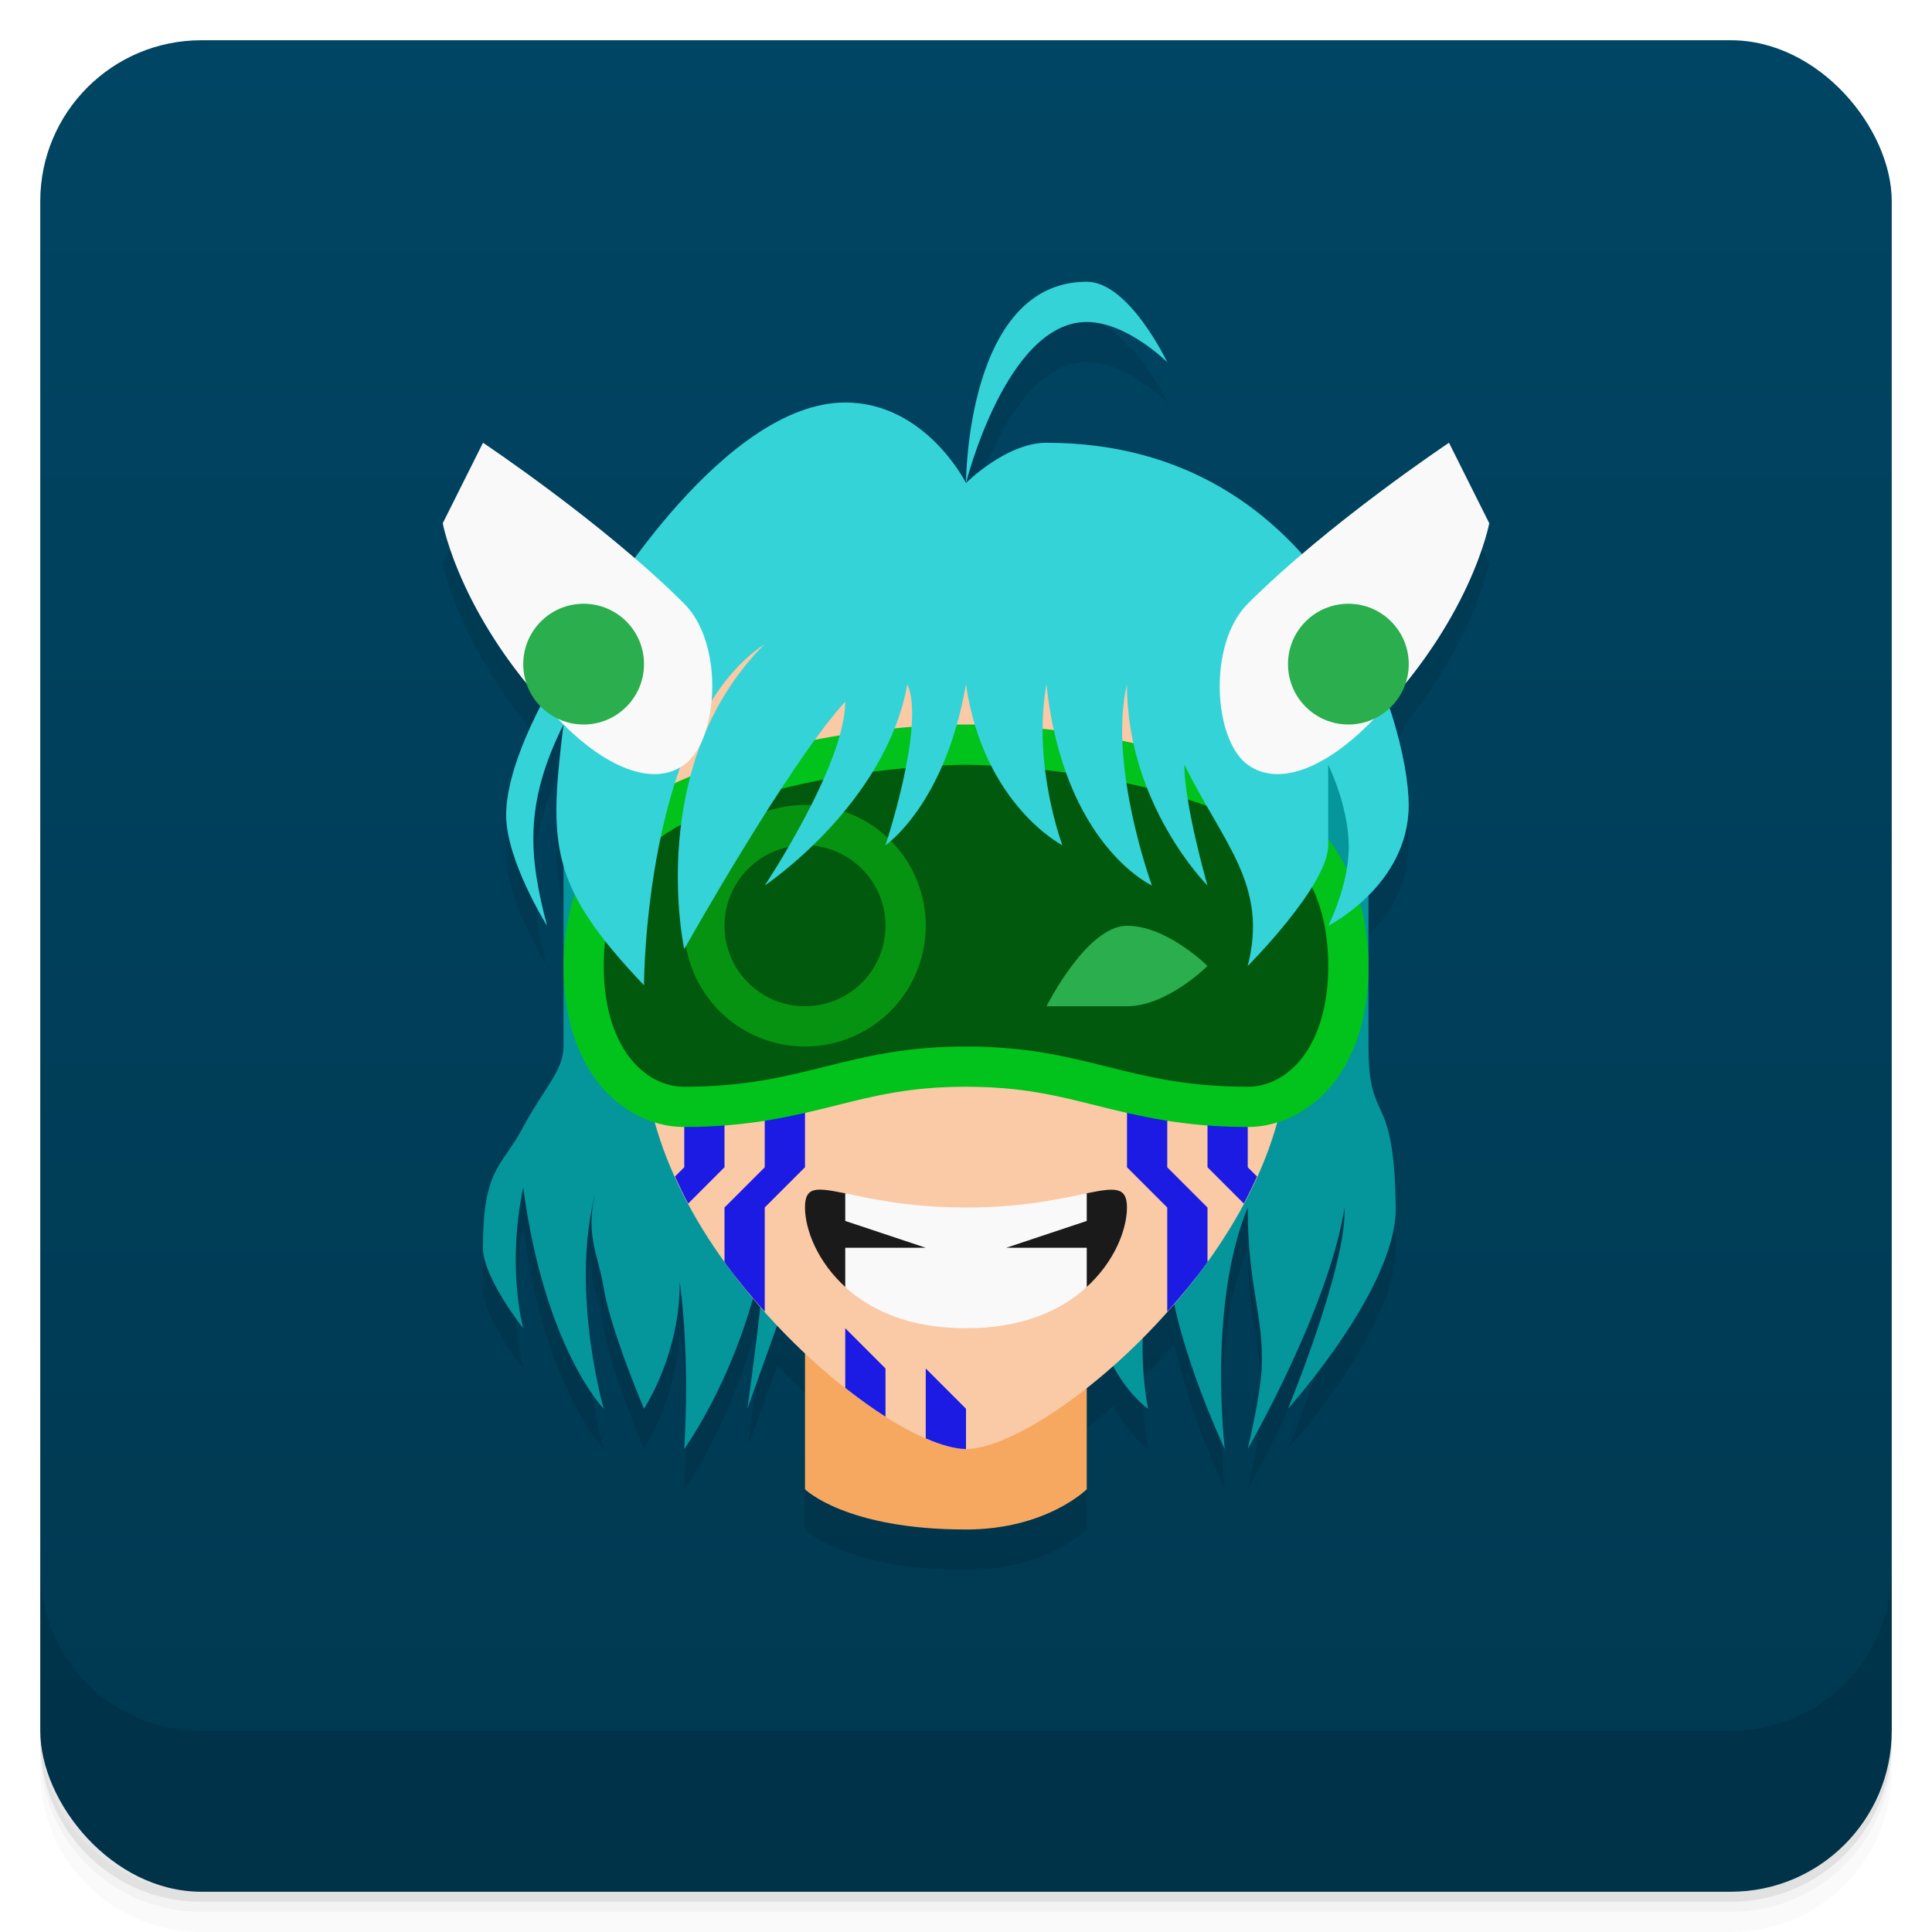 <svg version="1.1" viewBox="0 0 48 48" xmlns="http://www.w3.org/2000/svg">
 <defs>
  <linearGradient id="bg" x2="0" y1="1" y2="47" gradientUnits="userSpaceOnUse">
   <stop style="stop-color:#004563" offset="0"/>
   <stop style="stop-color:#003850" offset="1"/>
  </linearGradient>
 </defs>
 <path d="m1 43v0.25c0 2.216 1.784 4 4 4h38c2.216 0 4-1.784 4-4v-0.25c0 2.216-1.784 4-4 4h-38c-2.216 0-4-1.784-4-4zm0 0.5v0.5c0 2.216 1.784 4 4 4h38c2.216 0 4-1.784 4-4v-0.5c0 2.216-1.784 4-4 4h-38c-2.216 0-4-1.784-4-4z" style="opacity:.02"/>
 <path d="m1 43.25v0.25c0 2.216 1.784 4 4 4h38c2.216 0 4-1.784 4-4v-0.25c0 2.216-1.784 4-4 4h-38c-2.216 0-4-1.784-4-4z" style="opacity:.05"/>
 <path d="m1 43v0.25c0 2.216 1.784 4 4 4h38c2.216 0 4-1.784 4-4v-0.25c0 2.216-1.784 4-4 4h-38c-2.216 0-4-1.784-4-4z" style="opacity:.1"/>
 <rect x="1" y="1" width="46" height="46" rx="4" style="fill:url(#bg)"/>
 <path d="m1 39v4c0 2.216 1.784 4 4 4h38c2.216 0 4-1.784 4-4v-4c0 2.216-1.784 4-4 4h-38c-2.216 0-4-1.784-4-4z" style="opacity:.1"/>
 <path d="m27 8c-3 0-3 5-3 5s1-4 3-4c1 0 2 1 2 1s-0.946-2-2-2zm-3 5s-1-2-3-2c-2.088 0-4.152 2.4-5.229 3.873-1.809-1.56-3.772-2.873-3.772-2.873l-1 2s0.343 1.828 2.076 3.969a1.5 1.5 0 0 0 0.354 0.58c-0.465 0.911-0.854 1.905-0.854 2.703 0 1.132 1.016 2.748 1.016 2.748-0.44-1.686-0.592-3 0.408-5-0.187 1.532-0.271 2.542 0 3.494v4.506c0 0.605-0.508 1.068-1 2-0.528 1-1 1-1 3 0 0.745 1 2 1 2s-0.417-1.496 0-3.496c0.535 4 2 5.496 2 5.496s-0.789-2.772-0.242-5.17c-0.175 0.918 0.116 1.389 0.242 2.17 0.169 1.04 1 3 1 3s0.89-1.345 0.885-3.131c0.265 2.026 0.115 4.131 0.115 4.131s1.058-1.46 1.705-3.744c0.059 0.07 0.122 0.136 0.182 0.205-0.128 1.192-0.318 2.539-0.318 2.539l0.74-2.066c0.228 0.241 0.459 0.471 0.691 0.689v3.377s1 1 4 1c2 0 3-1 3-1v-2.518c0.219-0.172 0.439-0.356 0.66-0.553 0.412 0.757 0.865 1.07 0.865 1.07s-0.164-0.803-0.127-1.772c0.265-0.267 0.526-0.545 0.779-0.84 0.379 1.763 1.254 3.611 1.254 3.611s-0.432-3.563 0.568-6c0 2 0.405 2.663 0.348 4-0.029 0.676-0.348 2-0.348 2s1.999-3.458 2.406-6c0.057 1.456-1.406 5-1.406 5s2.704-2.999 2.678-5c-0.039-3-0.678-1.987-0.678-4v-3.75c0.5-0.5 1-1.25 1-2.25 0-0.527-0.144-1.403-0.477-2.404a1.5 1.5 0 0 0 0.4-0.627c1.733-2.14 2.076-3.969 2.076-3.969l-1-2s-1.88 1.258-3.656 2.773c-1.397-1.557-3.434-2.773-6.344-2.773-1 0-2 1-2 1z" style="opacity:.1"/>
 <path d="m20 37s1 1 4 1c2 0 3-1 3-1v-4h-7z" style="fill:#f6a861"/>
 <path d="m18.568 35 1.431-4h7c0 3 1.525 4 1.525 4s-0.525-2.473 0.475-4c0 2 1.431 5 1.431 5s-0.431-3.563 0.569-6c0 2 0.405 2.663 0.347 4-0.029 0.676-0.347 2-0.347 2s2-3.458 2.407-6c0.057 1.456-1.407 5-1.407 5s2.704-2.999 2.678-5c-0.039-3-0.677-1.987-0.677-4v-7l-10-5-10 4v8c0 0.605-0.508 1.068-1.001 2-0.528 1-1 1-1 3 0 0.745 1 2 1 2s-0.417-1.497-3e-5 -3.497c0.535 4 2 5.497 2 5.497s-1-3.467 0-6c-0.593 1.533-0.16 2.013 0 3 0.169 1.04 1 3 1 3s2-3 0-6c1.374 2 1 7 1 7s1.461-2 2-5c0 1-0.431 4-0.431 4z" style="fill:#05969b"/>
 <path d="m16 26c0 5 6 10 8 10s8-5 8-10c0-2.5 0-13-8-13s-8 10.5-8 13z" style="fill:#fac9a5"/>
 <path d="m17 26v3l-0.23 0.23c0.102 0.227 0.21 0.451 0.328 0.672l0.902-0.902v-3zm2 0v3l-1 1v1.355c0.313 0.434 0.652 0.843 1 1.234v-2.59l1-1v-3zm9 0v3l1 1v2.59c0.348-0.391 0.687-0.8 1-1.234v-1.355l-1-1v-3zm2 0v3l0.902 0.902c0.118-0.221 0.226-0.445 0.328-0.672l-0.23-0.23v-3zm-9 7v1.482c0.342 0.269 0.678 0.511 1 0.715v-1.197zm2 1v1.736c0.388 0.168 0.732 0.264 1 0.264v-1z" style="fill:#1b1be3"/>
 <path d="m24 18s-4.122-0.053-7.436 1.551c-1.302 0.63-2.564 2.125-2.564 4.449 0 1.167 0.289 2.136 0.824 2.85 0.535 0.713 1.342 1.15 2.176 1.15 1.611 0 2.742-0.279 3.742-0.529s1.869-0.471 3.258-0.471 2.258 0.221 3.258 0.471 2.131 0.529 3.742 0.529c0.833 0 1.641-0.437 2.176-1.15 0.535-0.713 0.824-1.683 0.824-2.85 0-2.325-1.263-3.819-2.564-4.449-3.314-1.604-7.436-1.551-7.436-1.551z" style="fill:#02c21c"/>
 <path d="m24 19s-4-8.9e-4 -7 1.451c-1.026 0.497-2 1.549-2 3.549s1 3 2 3c3 0 4-1 7-1s4 1 7 1c1 0 2-1 2-3s-0.974-3.052-2-3.549c-3-1.452-7-1.451-7-1.451z" style="fill:#01590d;paint-order:stroke fill markers"/>
 <path d="m20.475 29.561c-0.334-0.029-0.475 0.064-0.475 0.439 0 0.536 0.302 1.352 1.029 2h5.941c0.727-0.648 1.029-1.464 1.029-2 0-0.526-0.304-0.495-1.002-0.352l-2.998 1.352-2.998-1.352h-0.002c-0.199-0.041-0.392-0.076-0.525-0.088z" style="fill:#1a1a1a"/>
 <path d="m20 20a3 3 0 0 0-3 3 3 3 0 0 0 3 3 3 3 0 0 0 3-3 3 3 0 0 0-3-3zm0 1a2 2 0 0 1 2 2 2 2 0 0 1-2 2 2 2 0 0 1-2-2 2 2 0 0 1 2-2z" style="fill:#079312;paint-order:stroke fill markers"/>
 <path d="m26 25s1-2 2-2 2 1 2 1-1 1-2 1z" style="fill:#2aae4e"/>
 <path d="m24 12s-1-2-3-2c-3 0-6 5-6 5s-2.425 3.252-2.425 5.252c0 1.132 1.016 2.748 1.016 2.748-0.44-1.686-0.591-3 0.409-5-0.366 3-0.36 4 2 6.479 0 0 0-6.479 3-8.479-3 3-2 7.58-2 7.58s2.567-4.58 4-6.148c0 1.568-2 4.568-2 4.568s3-2 3.543-5c0.456 1-0.544 4-0.544 4s1.481-1 2-4c0.438 3 2.396 4 2.396 4s-0.755-2-0.396-4c0.425 4 2.62 5 2.62 5s-1.096-3-0.62-5c0 3 2 5 2 5s-0.575-2-0.575-3c1 2 2.087 3 1.575 5 0 0 2-2 2-3v-2s0.498 0.999 0.51 2c0.011 1-0.51 2-0.51 2s2-1 2-3-2-9-9-9c-1 0-2 1-2 1z" style="fill:#34d3d8"/>
 <path d="m37 13-1-2s-3 2-5 4c-1 1-0.855 3.384 0 4 0.811 0.585 2 0 3-1 2.55-2.55 3-5 3-5z" style="fill:#f9f9f9"/>
 <circle cx="33.5" cy="16.5" r="1.5" style="fill:#2aae4e;paint-order:stroke fill markers"/>
 <path d="m24 12s0-5 3-5c1.054 0 2 2 2 2s-1-1-2-1c-2 0-3 4-3 4z" style="fill:#34d3d8"/>
 <path d="m11 13 1-2s3 2 5 4c1 1 0.855 3.384 0 4-0.811 0.585-2 0-3-1-2.55-2.55-3-5-3-5z" style="fill:#f9f9f9"/>
 <circle transform="scale(-1,1)" cx="-14.5" cy="16.5" r="1.5" style="fill:#2aae4e;paint-order:stroke fill markers"/>
 <path d="m21 29.648v0.686l2 0.666h-2v0.977c0.63 0.574 1.587 1.023 3 1.023s2.37-0.449 3-1.023v-0.977h-2l2-0.666v-0.686c-0.63 0.13-1.576 0.352-3 0.352s-2.37-0.222-3-0.352z" style="fill:#f9f9f9;paint-order:stroke fill markers"/>
</svg>

